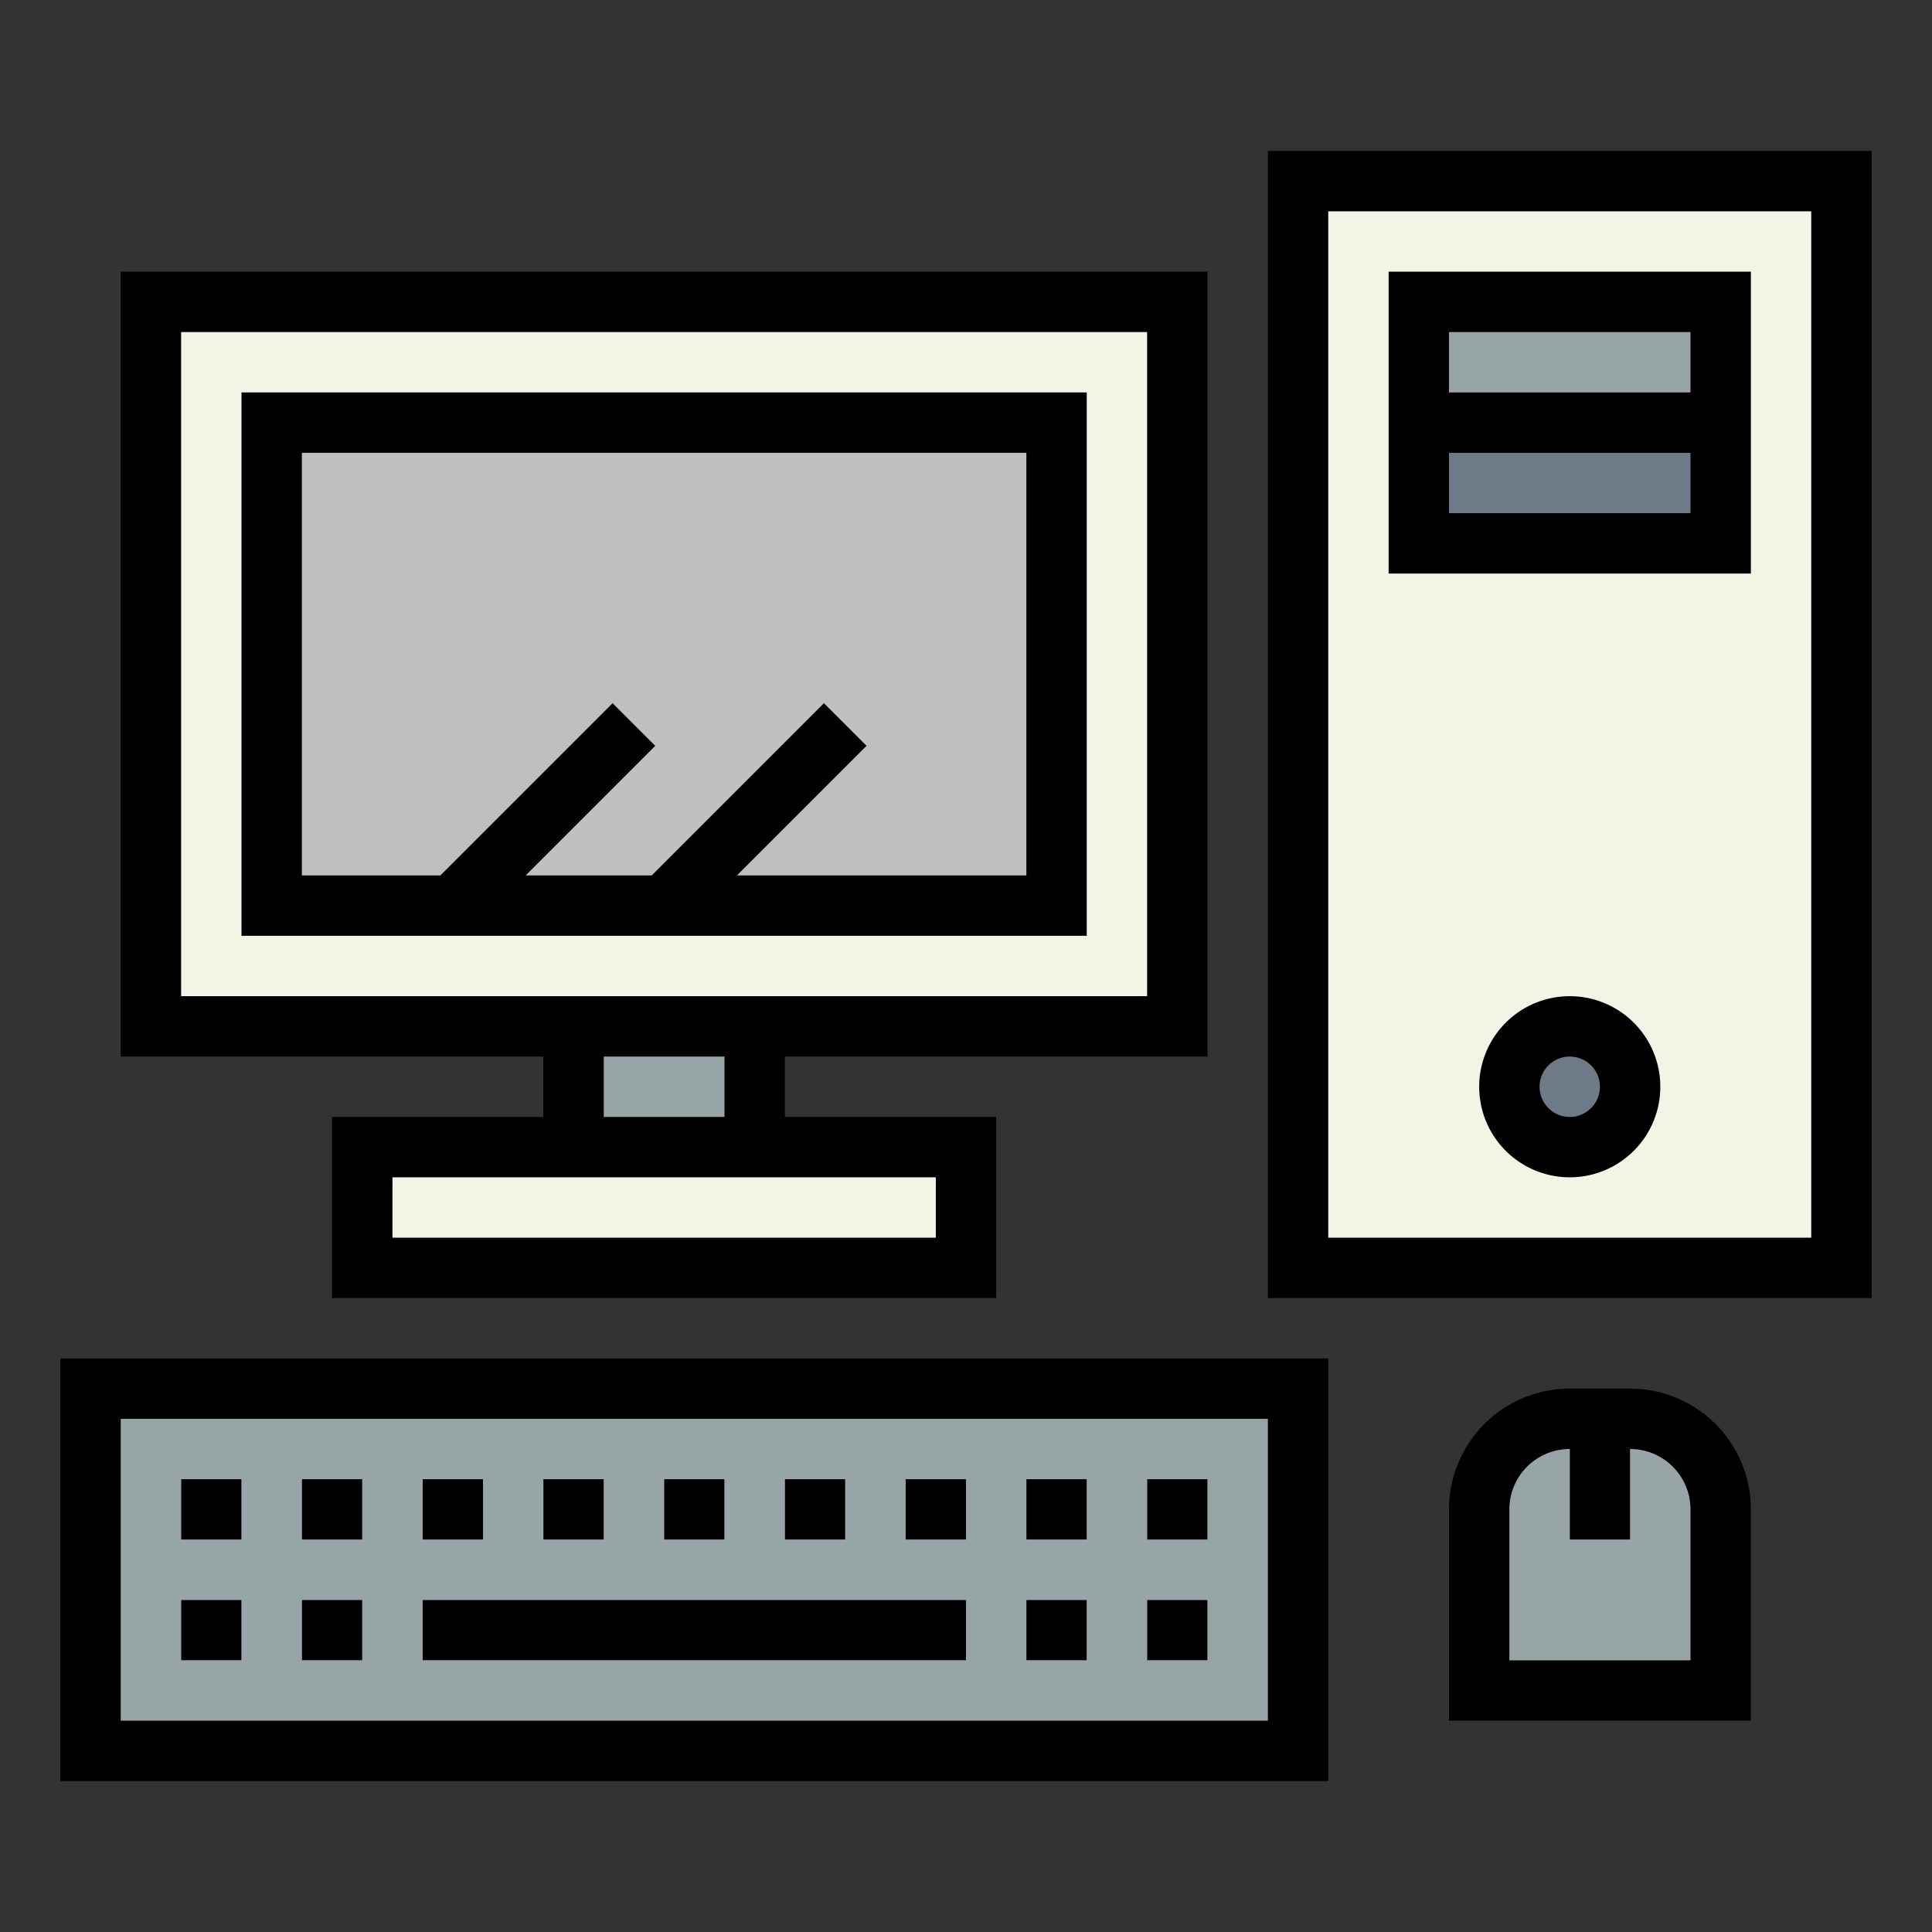 <?xml version="1.0"?>
<svg xmlns="http://www.w3.org/2000/svg" viewBox="0 0 64 64" width="512" height="512"><rect x="0" y="0" width="64" height="64" fill="#333333" stroke="none"/><g id="Filled_outline" data-name="Filled outline"><rect x="5" y="10" width="34" height="24" style="fill:#f4f4e6"/><rect x="19" y="34" width="6" height="4" style="fill:#98a5a6"/><rect x="12" y="38" width="20" height="4" style="fill:#f4f4e6"/><rect x="9" y="14" width="26" height="16" style="fill:#bfbfbf"/><rect x="43" y="6" width="18" height="36" style="fill:#f4f4e6"/><rect x="47" y="10" width="10" height="4" style="fill:#98a5a6"/><rect x="47" y="14" width="10" height="4" style="fill:#6e7a88"/><circle cx="52" cy="36" r="2" style="fill:#6e7a88"/><rect x="13.757" y="26" width="8.485" height="2" transform="translate(-13.82 20.636) rotate(-45)" style="fill:#fff"/><rect x="20.757" y="26" width="8.485" height="2" transform="translate(-11.77 25.586) rotate(-45)" style="fill:#fff"/><rect x="3" y="46" width="40" height="12" style="fill:#98a5a6"/><rect x="14" y="53" width="18" height="2" style="fill:#fff"/><rect x="14" y="49" width="2" height="2" style="fill:#fff"/><rect x="18" y="49" width="2" height="2" style="fill:#fff"/><rect x="22" y="49" width="2" height="2" style="fill:#fff"/><rect x="26" y="49" width="2" height="2" style="fill:#fff"/><rect x="30" y="49" width="2" height="2" style="fill:#fff"/><rect x="34" y="49" width="2" height="2" style="fill:#fff"/><rect x="34" y="53" width="2" height="2" style="fill:#fff"/><rect x="38" y="49" width="2" height="2" style="fill:#fff"/><rect x="38" y="53" width="2" height="2" style="fill:#fff"/><rect x="6" y="49" width="2" height="2" style="fill:#fff"/><rect x="6" y="53" width="2" height="2" style="fill:#fff"/><rect x="10" y="49" width="2" height="2" style="fill:#fff"/><rect x="10" y="53" width="2" height="2" style="fill:#fff"/><path d="M52,47h2a3,3,0,0,1,3,3v6a0,0,0,0,1,0,0H49a0,0,0,0,1,0,0V50A3,3,0,0,1,52,47Z" style="fill:#98a5a6"/><rect x="52" y="47" width="2" height="4" style="fill:#fff"/><path d="M40,35V9H4V35H18v2H11v6H33V37H26V35Zm-9,4v2H13V39ZM20,37V35h4v2ZM6,33V11H38V33Z"/><path d="M36,13H8V31H36ZM34,29H24.414l4.293-4.293-1.414-1.414L21.586,29H17.414l4.293-4.293-1.414-1.414L14.586,29H10V15H34Z"/><path d="M42,43H62V5H42ZM44,7H60V41H44Z"/><path d="M46,19H58V9H46Zm2-8h8v2H48Zm0,4h8v2H48Z"/><path d="M52,33a3,3,0,1,0,3,3A3,3,0,0,0,52,33Zm0,4a1,1,0,1,1,1-1A1,1,0,0,1,52,37Z"/><path d="M44,45H2V59H44ZM42,57H4V47H42Z"/><rect x="14" y="53" width="18" height="2"/><rect x="14" y="49" width="2" height="2"/><rect x="18" y="49" width="2" height="2"/><rect x="22" y="49" width="2" height="2"/><rect x="26" y="49" width="2" height="2"/><rect x="30" y="49" width="2" height="2"/><rect x="34" y="49" width="2" height="2"/><rect x="34" y="53" width="2" height="2"/><rect x="38" y="49" width="2" height="2"/><rect x="38" y="53" width="2" height="2"/><rect x="6" y="49" width="2" height="2"/><rect x="6" y="53" width="2" height="2"/><rect x="10" y="49" width="2" height="2"/><rect x="10" y="53" width="2" height="2"/><path d="M58,50a4,4,0,0,0-4-4H52a4,4,0,0,0-4,4v7H58Zm-2,5H50V50a2,2,0,0,1,2-2v3h2V48a2,2,0,0,1,2,2Z"/></g></svg>
